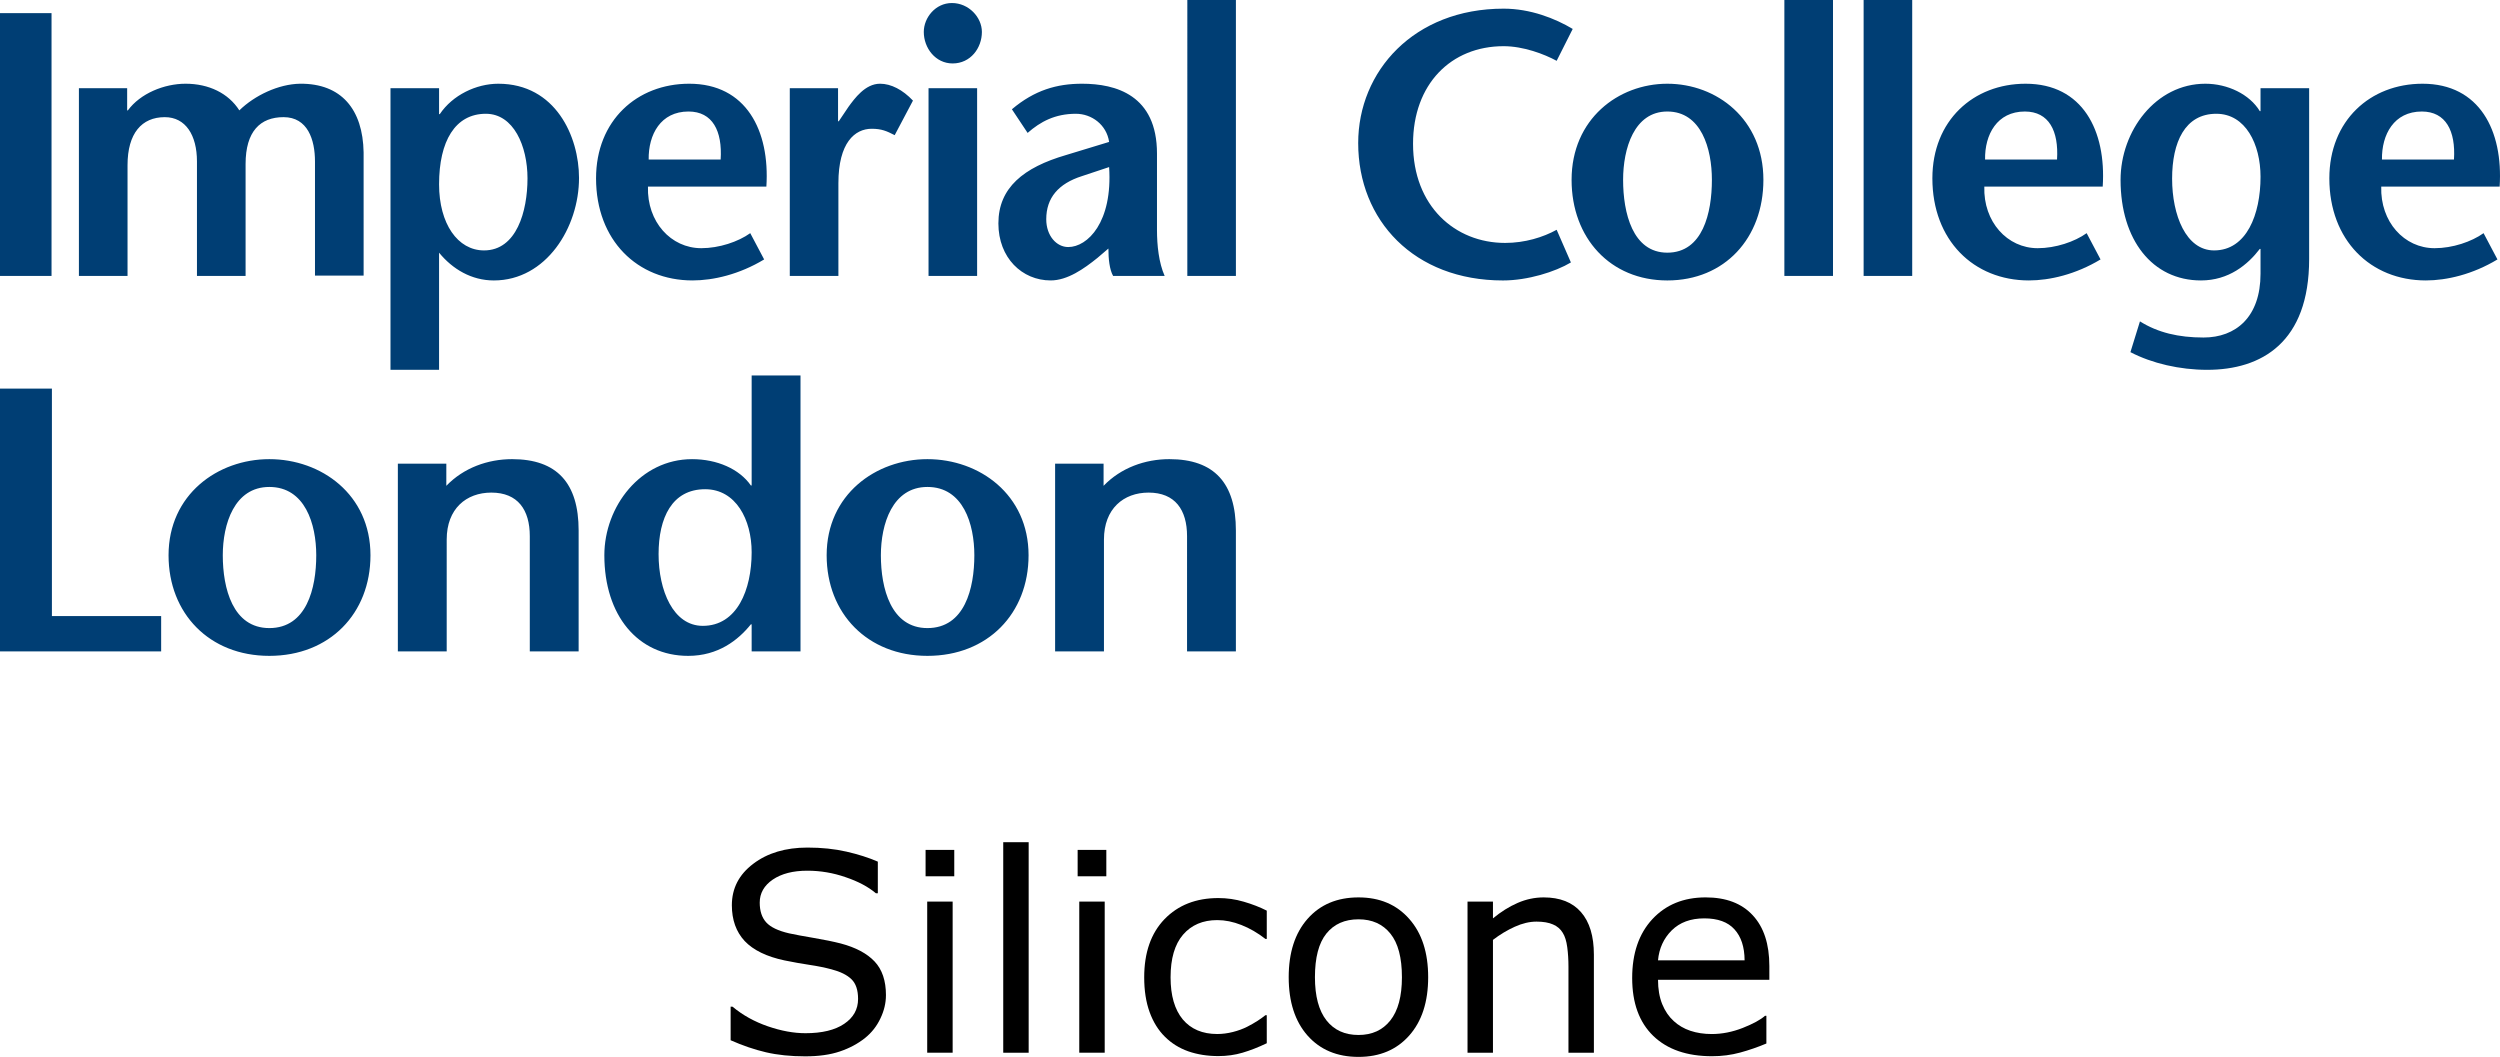 <?xml version="1.0" encoding="UTF-8" standalone="no"?>
<svg
   viewBox="0 0 360.924 152.584"
   class="header-logo"
   role="img"
   version="1.1"
   id="svg190"
   sodipodi:docname="Silicone.svg"
   width="360.924"
   height="152.584"
   inkscape:version="1.2.2 (b0a84865, 2022-12-01)"
   xmlns:inkscape="http://www.inkscape.org/namespaces/inkscape"
   xmlns:sodipodi="http://sodipodi.sourceforge.net/DTD/sodipodi-0.dtd"
   xmlns="http://www.w3.org/2000/svg"
   xmlns:svg="http://www.w3.org/2000/svg">
  <defs
     id="defs194" />
  <sodipodi:namedview
     id="namedview192"
     pagecolor="#ffffff"
     bordercolor="#666666"
     borderopacity="1.0"
     inkscape:showpageshadow="2"
     inkscape:pageopacity="0.0"
     inkscape:pagecheckerboard="0"
     inkscape:deskcolor="#d1d1d1"
     showgrid="false"
     inkscape:zoom="2.4842105"
     inkscape:cx="185.77331"
     inkscape:cy="49.110169"
     inkscape:window-width="1807"
     inkscape:window-height="714"
     inkscape:window-x="1479"
     inkscape:window-y="260"
     inkscape:window-maximized="0"
     inkscape:current-layer="svg190" />
  <title
     id="title182">Imperial College London</title>
  <g
     fill="#ffffff"
     id="g188"
     transform="translate(-0.034,-0.043)">
    <path
       d="M 0.034,39.882 V 1.941 h 7.44 V 39.882 Z M 18.391,15.978 h 0.105 c 1.794,-2.439 5.222,-3.848 8.337,-3.848 3.32,0 6.168,1.355 7.754,3.848 2.219,-2.166 5.646,-3.793 8.762,-3.848 5.955,-0.055 9.074,3.688 9.18,9.918 V 39.827 H 45.508 V 23.351 c 0,-3.143 -1.055,-6.395 -4.533,-6.395 -3.377,0 -5.486,2.057 -5.486,6.771 v 16.154 h -7.02 v -16.53 c 0,-3.793 -1.635,-6.395 -4.643,-6.395 -3.326,0 -5.38,2.328 -5.38,6.936 v 15.99 h -7.02 V 12.781 h 6.965 z m 51.785,0.49 c 4.006,0 6.012,4.662 6.012,9.322 0,4.77 -1.58,10.406 -6.273,10.406 -3.801,0 -6.492,-3.848 -6.492,-9.539 -0.001,-6.234 2.321,-10.189 6.753,-10.189 z m -6.754,-3.687 h -7.014 v 40.654 h 7.014 V 36.521 c 1.955,2.389 4.693,4.01 7.91,4.01 7.547,0 12.295,-7.639 12.295,-14.795 0,-5.963 -3.374,-13.605 -11.657,-13.605 -3.166,0 -6.594,1.627 -8.443,4.389 h -0.105 z m 30.26,10.297 c -0.053,-3.625 1.738,-6.936 5.75,-6.936 3.48,0 4.906,2.818 4.641,6.936 z m 16.993,3.902 c 0.521,-8.074 -2.908,-14.85 -11.137,-14.85 -7.545,0 -13.453,5.312 -13.453,13.66 0,8.945 5.959,14.74 13.928,14.74 3.006,0 6.752,-0.867 10.34,-3.033 l -2.006,-3.793 c -1.738,1.244 -4.486,2.17 -7.068,2.17 -4.379,0 -7.859,-3.797 -7.699,-8.895 z m 10.348,-9.43 h 0.105 l 1.422,-2.113 c 0.844,-1.141 2.375,-3.307 4.537,-3.307 1.584,0 3.27,0.869 4.75,2.438 l -2.637,4.99 c -1.16,-0.598 -1.9,-0.924 -3.324,-0.924 -2.426,0 -4.803,2.006 -4.803,7.859 v 13.389 h -7.018 V 12.781 h 6.967 z M 141.1,12.781 v 27.102 h -7.014 V 12.781 Z m -7.699,-8.127 c 0,-2.064 1.688,-4.174 4.062,-4.174 2.426,0 4.326,2.059 4.326,4.174 0,2.328 -1.639,4.549 -4.225,4.549 -2.475,0 -4.163,-2.221 -4.163,-4.549 z m 26.756,19.51 c 0.527,7.965 -3.109,11.545 -5.906,11.545 -1.688,0 -3.17,-1.625 -3.17,-4.012 0,-3.088 1.744,-5.146 5.172,-6.234 z m -0.103,11.761 c 0,1.463 0.156,3.035 0.682,3.957 h 7.441 c -0.846,-1.898 -1.109,-4.445 -1.109,-6.613 V 22.214 c 0,-8.457 -5.959,-10.084 -10.814,-10.084 -3.639,0 -6.855,0.922 -10.131,3.688 l 2.268,3.414 c 1.85,-1.627 3.961,-2.764 6.971,-2.764 2.268,0 4.428,1.572 4.797,4.064 l -6.227,1.896 c -6.121,1.787 -9.76,4.715 -9.76,9.867 0,4.982 3.428,8.234 7.543,8.234 2.428,0 4.807,-1.678 6.758,-3.252 z m 11.394,3.957 V 0.043 h 7.013 v 39.84 z M 224.767,8.824 c -1.799,-0.977 -4.803,-2.113 -7.655,-2.113 -7.595,0 -13.078,5.475 -13.078,14.094 0,8.998 6.067,14.309 13.291,14.309 2.852,0 5.487,-0.814 7.442,-1.898 l 2.058,4.717 c -2.269,1.355 -6.226,2.6 -9.814,2.6 -12.824,0 -20.895,-8.672 -20.895,-19.834 0,-10.354 8.022,-19.406 20.996,-19.406 3.854,0 7.444,1.41 9.973,2.928 z"
       id="path184"
       style="fill:#003e74;fill-opacity:1" />
    <path
       d="m 240.744,36.521 c -5.014,0 -6.383,-5.744 -6.383,-10.514 0,-4.498 1.58,-9.865 6.383,-9.865 4.906,0 6.435,5.367 6.435,9.865 0,4.77 -1.316,10.514 -6.435,10.514 z m 0,4.01 c 8.287,0 13.871,-6.121 13.871,-14.523 0,-8.781 -6.748,-13.877 -13.871,-13.877 -7.071,0 -13.821,5.096 -13.821,13.877 0,8.402 5.592,14.523 13.821,14.523 z m 16.898,-0.649 V 0.043 h 7.021 v 39.84 z m 11.442,0 V 0.043 h 7.015 v 39.84 z m 17.533,-16.804 c -0.06,-3.625 1.735,-6.936 5.744,-6.936 3.485,0 4.907,2.818 4.646,6.936 z m 16.984,3.902 c 0.529,-8.074 -2.899,-14.85 -11.131,-14.85 -7.543,0 -13.459,5.312 -13.459,13.66 0,8.945 5.963,14.74 13.935,14.74 3.004,0 6.75,-0.867 10.342,-3.033 l -2.006,-3.793 c -1.738,1.244 -4.486,2.17 -7.07,2.17 -4.377,0 -7.863,-3.797 -7.703,-8.895 z m 40.315,-3.902 c -0.051,-3.625 1.74,-6.936 5.752,-6.936 3.479,0 4.908,2.818 4.644,6.936 z m 16.99,3.902 c 0.524,-8.074 -2.9,-14.85 -11.132,-14.85 -7.547,0 -13.454,5.312 -13.454,13.66 0,8.945 5.959,14.74 13.93,14.74 3.008,0 6.754,-0.867 10.34,-3.033 l -2.004,-3.793 c -1.742,1.244 -4.484,2.17 -7.07,2.17 -4.381,0 -7.857,-3.797 -7.703,-8.895 z M 320.002,16.468 c 4.224,0 6.384,4.391 6.384,9.105 0,5.42 -2.007,10.623 -6.703,10.623 -4.062,0 -6.062,-5.096 -6.062,-10.354 -0.002,-5.255 1.845,-9.374 6.381,-9.374 z m 13.402,-3.687 h -7.019 v 3.307 h -0.104 c -1.477,-2.439 -4.645,-3.957 -7.863,-3.957 -7.176,0 -12.239,6.83 -12.239,13.877 0,8.672 4.592,14.523 11.608,14.523 4.013,0 6.752,-2.275 8.494,-4.553 h 0.104 v 3.578 c 0,6.287 -3.586,9.215 -8.231,9.215 -3.586,0 -6.595,-0.705 -9.177,-2.331 l -1.375,4.443 c 3.115,1.625 7.127,2.552 11.08,2.552 7.863,0 14.722,-3.959 14.722,-15.991 z M 0.034,56.146 h 7.494 v 32.841 h 15.771 v 5.096 H 0.034 Z M 64.469,70.18 c 2.503,-2.602 5.995,-3.85 9.495,-3.85 6.496,0 9.607,3.471 9.607,10.299 V 94.082 H 76.52 V 77.443 c 0,-3.791 -1.722,-6.284 -5.554,-6.284 -3.613,0 -6.442,2.327 -6.442,6.771 V 94.082 H 57.472 V 66.984 h 6.998 z m 37.362,0.492 c 4.444,0 6.719,4.391 6.719,9.102 0,5.424 -2.106,10.623 -7.053,10.623 -4.273,0 -6.383,-5.094 -6.383,-10.352 0,-5.257 1.945,-9.373 6.717,-9.373 z m 6.719,23.411 h 7.053 V 54.249 H 108.55 V 70.13 h -0.112 c -1.665,-2.389 -4.883,-3.799 -8.492,-3.799 -7.444,0 -12.662,6.831 -12.662,13.877 0,8.67 4.829,14.522 12.105,14.522 4.331,0 7.218,-2.274 9.049,-4.553 h 0.111 z m 25.377,-3.364 c -5.271,0 -6.721,-5.742 -6.721,-10.512 0,-4.497 1.664,-9.863 6.721,-9.863 5.167,0 6.773,5.366 6.773,9.863 0,4.77 -1.384,10.512 -6.773,10.512 z m 0,4.011 c 8.717,0 14.601,-6.125 14.601,-14.522 0,-8.776 -7.104,-13.877 -14.601,-13.877 -7.441,0 -14.549,5.101 -14.549,13.877 0,8.397 5.887,14.522 14.549,14.522 z m 25.431,-24.55 c 2.5,-2.602 5.997,-3.85 9.493,-3.85 6.497,0 9.608,3.471 9.608,10.299 v 17.453 h -7.051 V 77.443 c 0,-3.791 -1.722,-6.284 -5.556,-6.284 -3.606,0 -6.44,2.327 -6.44,6.771 V 94.082 H 152.36 V 66.984 h 6.997 z M 38.917,90.719 c -5.28,0 -6.72,-5.742 -6.72,-10.512 0,-4.497 1.664,-9.863 6.72,-9.863 5.164,0 6.774,5.366 6.774,9.863 10e-4,4.77 -1.391,10.512 -6.774,10.512 z m 0,4.011 c 8.716,0 14.602,-6.125 14.602,-14.522 0,-8.776 -7.108,-13.877 -14.602,-13.877 -7.442,0 -14.549,5.101 -14.549,13.877 0.001,8.397 5.884,14.522 14.549,14.522 z"
       id="path186"
       style="fill:#003e74;fill-opacity:1" />
  </g>
  <g
     aria-label="Silicone"
     id="text2432"
     style="font-size:40px"
     transform="translate(15.11,21.957)">
    <path
       d="m 112.793,121.72 q 0,1.699 -0.801,3.359 -0.781,1.66 -2.207,2.812 -1.562,1.25 -3.652,1.953 -2.07,0.703 -5,0.703 -3.145,0 -5.664,-0.586 -2.5,-0.586 -5.098,-1.738 v -4.844 h 0.273 q 2.207,1.836 5.098,2.832 2.891,0.996 5.43,0.996 3.594,0 5.586,-1.348 2.012,-1.348 2.012,-3.594 0,-1.934 -0.957,-2.852 -0.938,-0.918 -2.871,-1.426 -1.465,-0.391 -3.184,-0.645 -1.699,-0.254 -3.613,-0.645 -3.867,-0.82 -5.742,-2.793 -1.855,-1.992 -1.855,-5.176 0,-3.652 3.086,-5.977 3.086,-2.344 7.832,-2.344 3.066,0 5.625,0.586 2.559,0.586 4.531,1.445 v 4.57 h -0.273 q -1.66,-1.406 -4.375,-2.324 -2.695,-0.938 -5.527,-0.938 -3.105,0 -5,1.289 -1.875,1.289 -1.875,3.32 0,1.816 0.938,2.852 0.938,1.035 3.301,1.582 1.25,0.273 3.555,0.664 2.305,0.391 3.906,0.801 3.242,0.859 4.883,2.598 1.641,1.738 1.641,4.863 z"
       id="path2538" />
    <path
       d="m 122.657,104.552 h -4.141 v -3.809 h 4.141 z m -0.234,25.469 h -3.672 v -21.816 h 3.672 z"
       id="path2540" />
    <path
       d="m 133.399,130.021 h -3.672 V 99.631 h 3.672 z"
       id="path2542" />
    <path
       d="m 144.61,104.552 h -4.141 v -3.809 h 4.141 z m -0.234,25.469 h -3.672 v -21.816 h 3.672 z"
       id="path2544" />
    <path
       d="m 167.774,128.654 q -1.836,0.879 -3.496,1.367 -1.641,0.488 -3.496,0.488 -2.363,0 -4.336,-0.684 -1.973,-0.703 -3.379,-2.109 -1.426,-1.406 -2.207,-3.555 -0.781,-2.148 -0.781,-5.02 0,-5.352 2.93,-8.398 2.949,-3.047 7.773,-3.047 1.875,0 3.672,0.527 1.816,0.527 3.32,1.289 v 4.082 h -0.195 q -1.68,-1.309 -3.477,-2.012 -1.777,-0.703 -3.477,-0.703 -3.125,0 -4.941,2.109 -1.797,2.09 -1.797,6.152 0,3.945 1.758,6.074 1.777,2.109 4.98,2.109 1.113,0 2.266,-0.293 1.152,-0.293 2.07,-0.762 0.801,-0.41 1.504,-0.859 0.703,-0.469 1.113,-0.801 h 0.195 z"
       id="path2546" />
    <path
       d="m 191.075,119.123 q 0,5.332 -2.734,8.418 -2.734,3.086 -7.324,3.086 -4.629,0 -7.363,-3.086 -2.715,-3.086 -2.715,-8.418 0,-5.332 2.715,-8.418 2.734,-3.105 7.363,-3.105 4.59,0 7.324,3.105 2.734,3.086 2.734,8.418 z m -3.789,0 q 0,-4.238 -1.66,-6.289 -1.66,-2.07 -4.609,-2.07 -2.988,0 -4.648,2.07 -1.641,2.051 -1.641,6.289 0,4.102 1.66,6.23 1.66,2.109 4.629,2.109 2.93,0 4.59,-2.09 1.68,-2.109 1.68,-6.25 z"
       id="path2548" />
    <path
       d="m 215,130.021 h -3.672 v -12.422 q 0,-1.504 -0.176,-2.812 -0.176,-1.328 -0.645,-2.07 -0.488,-0.82 -1.406,-1.211 -0.918,-0.41 -2.383,-0.41 -1.504,0 -3.145,0.742 -1.641,0.742 -3.145,1.895 v 16.289 h -3.672 v -21.816 h 3.672 v 2.422 q 1.719,-1.426 3.555,-2.227 1.836,-0.801 3.77,-0.801 3.535,0 5.391,2.129 1.855,2.129 1.855,6.133 z"
       id="path2550" />
    <path
       d="m 240.332,119.494 h -16.074 q 0,2.012 0.605,3.516 0.605,1.484 1.66,2.441 1.016,0.938 2.402,1.406 1.406,0.469 3.086,0.469 2.227,0 4.473,-0.879 2.266,-0.898 3.223,-1.758 h 0.195 v 4.004 q -1.855,0.781 -3.789,1.309 -1.934,0.527 -4.062,0.527 -5.43,0 -8.477,-2.93 -3.047,-2.949 -3.047,-8.359 0,-5.352 2.91,-8.496 2.93,-3.145 7.695,-3.145 4.414,0 6.797,2.578 2.402,2.578 2.402,7.324 z m -3.574,-2.812 q -0.019,-2.891 -1.465,-4.473 -1.426,-1.582 -4.355,-1.582 -2.949,0 -4.707,1.738 -1.738,1.738 -1.973,4.316 z"
       id="path2552" />
  </g>
</svg>
